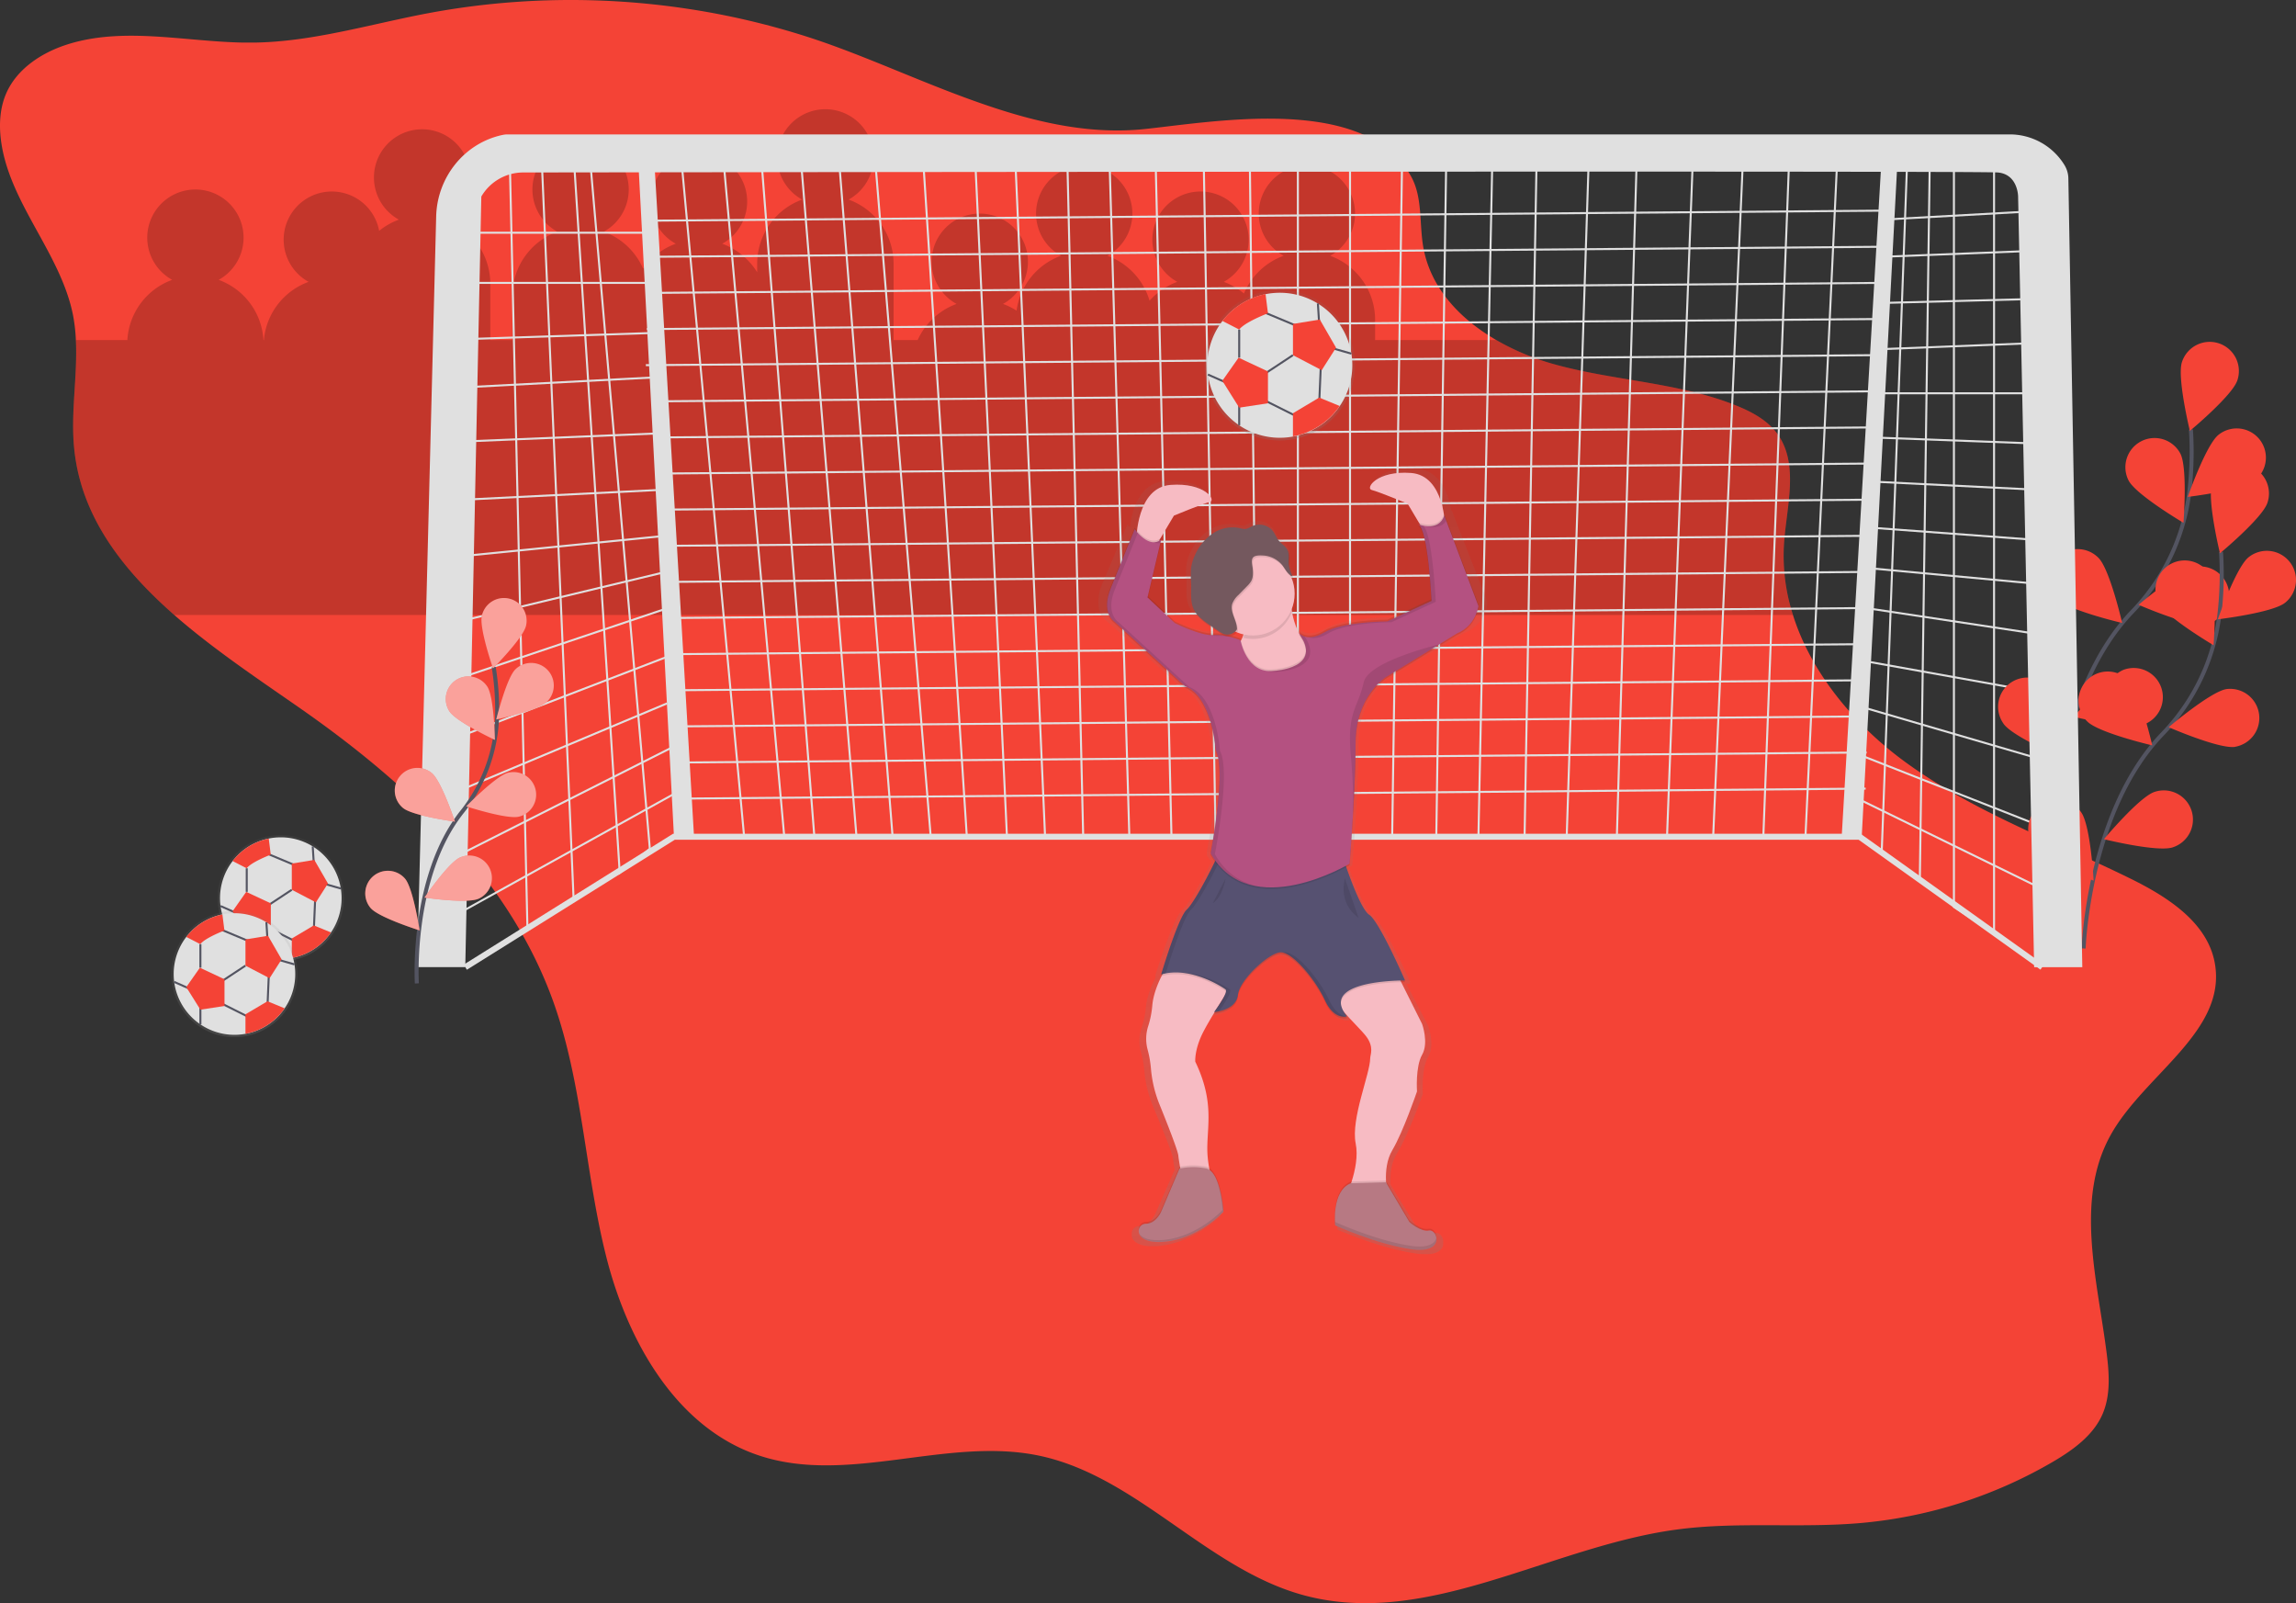<svg xmlns="http://www.w3.org/2000/svg" xmlns:xlink="http://www.w3.org/1999/xlink" width="1144.41" height="798.882" viewBox="0 0 1144.41 798.882">
  <rect x="0" y="0" width="1144.41" height="798.882" fill="#333333" stroke="none"/>
  <defs>
    <linearGradient id="linear-gradient" x1="2024.027" y1="1" x2="2024.027" gradientUnits="objectBoundingBox">
      <stop offset="0" stop-color="gray" stop-opacity="0.251"/>
      <stop offset="0.54" stop-color="gray" stop-opacity="0.122"/>
      <stop offset="1" stop-color="gray" stop-opacity="0.102"/>
    </linearGradient>
    <linearGradient id="linear-gradient-2" x1="-0.328" y1="1" x2="-0.328" y2="0" xlink:href="#linear-gradient"/>
    <linearGradient id="linear-gradient-3" x1="-1.465" y1="1" x2="-1.465" y2="0" xlink:href="#linear-gradient"/>
    <linearGradient id="linear-gradient-4" x1="13.984" y1="1" x2="13.984" y2="0" xlink:href="#linear-gradient"/>
    <linearGradient id="linear-gradient-5" x1="14.718" y1="1" x2="14.718" y2="0" xlink:href="#linear-gradient"/>
  </defs>
  <g id="undraw_goal_0v5v_1_" data-name="undraw_goal_0v5v (1)" transform="translate(0.005 0.004)">
    <path id="Path_690" data-name="Path 690" d="M28.19,119.74c3.72,31.61,29.81,56.64,36,87.86A85.189,85.189,0,0,1,65.61,220c.89,17.93-2.66,36.23-.83,54.19,3.41,33.68,23.88,60,49.87,82.81,19.66,17.21,42.48,32.35,63.47,47,53.44,37.33,103.56,84.46,125.51,145.84,14.63,40.93,15.75,85.41,26.49,127.53s35.2,85.22,76.54,98.65c44.37,14.42,93.26-9.62,138.92-.12,49,10.2,83.75,56.51,132.1,69.59,61.43,16.62,122.65-24.22,185.71-32.73,30.28-4.09,61.1-.62,91.54-3.24A230.08,230.08,0,0,0,1051,779c10-5.87,20.11-13.08,24.76-23.74,4-9.21,3.39-19.71,2.16-29.68-4.6-37-16.24-77.22,2.07-109.74,16.89-30,57.82-51.46,51.75-85.33-3.65-20.39-23.69-33.12-42.27-42.25-38.32-18.83-79.14-33.57-113.39-59-24.5-18.22-45.6-43.64-54.6-72.23A96.31,96.31,0,0,1,917,321.59c1.26-18.9,7.8-40.12-3.6-55.25-4.94-6.56-12.51-10.59-20.12-13.67-28.7-11.6-60.58-12.27-90.42-20.51A124.731,124.731,0,0,1,773.6,220c-18.2-10.54-32.85-26.07-36.39-46.34-2.07-11.88-.23-24.85-6.16-35.35-10-17.8-29.77-25.24-51.85-27.66-27.33-3-58.28,1.69-79,4l-2.07.22c-26.61,2.77-53-3.12-78.93-12-28-9.51-55.37-22.45-82-31.65q-3.75-1.3-7.48-2.49A383,383,0,0,0,370.2,54.88a389.121,389.121,0,0,0-86-3.32,381.525,381.525,0,0,0-43.38,5.64q-6.32,1.2-12.62,2.57c-24.42,5.23-48.71,11.62-73.62,12H149.2c-29.71-.51-60.09-8.06-88.28,1.06C48.1,77,35.81,85.2,30.65,97.64,27.78,104.57,27.32,112.3,28.19,119.74Z" transform="translate(-27.8 -50.55)" fill="#f44336"/>
    <path id="Path_691" data-name="Path 691" d="M65.61,220H91.28a34,34,0,0,1,22.34-30,24,24,0,1,1,23.15,0,34,34,0,0,1,22.34,30h.22a34,34,0,0,1,22.28-29,24,24,0,1,1,35.17-25.41,33.93,33.93,0,0,1,9.83-5.59,24,24,0,1,1,23.15,0,34,34,0,0,1,22.42,32v28h11V198a34,34,0,0,1,22.42-32,24,24,0,1,1,23.15,0,34.1,34.1,0,0,1,19.6,18.44A34.09,34.09,0,0,1,364.63,172a24,24,0,1,1,23.15,0,34.11,34.11,0,0,1,17.42,14.23V182a34,34,0,0,1,22.42-32,24,24,0,1,1,23.15,0,34,34,0,0,1,22.42,32v38h12a34.09,34.09,0,0,1,19.39-18,24,24,0,1,1,23.15,0,33.87,33.87,0,0,1,6.76,3.35A34,34,0,0,1,556.63,178a24,24,0,1,1,23.15,0,34.07,34.07,0,0,1,21,22.4A34,34,0,0,1,614.6,191a24,24,0,1,1,23.15,0,33.93,33.93,0,0,1,10.08,5.8,34.1,34.1,0,0,1,19.8-18.8,24,24,0,1,1,23.15,0,34,34,0,0,1,22.42,32v10h60.4a124.732,124.732,0,0,0,29.25,12.15c29.84,8.24,61.72,8.91,90.42,20.51,7.61,3.08,15.18,7.11,20.12,13.67,11.4,15.13,4.86,36.35,3.6,55.25A96.308,96.308,0,0,0,921.44,357H114.65c-26-22.76-46.46-49.13-49.87-82.81C63,256.24,66.5,237.94,65.61,220Z" transform="translate(-27.8 -50.55)" opacity="0.2"/>
    <path id="Path_692" data-name="Path 692" d="M993.9,76.97V464.96l-20-13V76.97h-12l-5,361.99-19-14,13-352.99" fill="none" stroke="#e0e0e0" stroke-miterlimit="10" stroke-width="1"/>
    <line id="Line_1" data-name="Line 1" x1="81" y2="4.5" transform="translate(937.91 104.97)" fill="none" stroke="#e0e0e0" stroke-miterlimit="10" stroke-width="1"/>
    <line id="Line_2" data-name="Line 2" x1="76" y2="3" transform="translate(937.91 124.97)" fill="none" stroke="#e0e0e0" stroke-miterlimit="10" stroke-width="1"/>
    <line id="Line_3" data-name="Line 3" x1="76" y2="2" transform="translate(937.91 148.97)" fill="none" stroke="#e0e0e0" stroke-miterlimit="10" stroke-width="1"/>
    <line id="Line_4" data-name="Line 4" x1="76" y2="3" transform="translate(937.91 170.97)" fill="none" stroke="#e0e0e0" stroke-miterlimit="10" stroke-width="1"/>
    <line id="Line_5" data-name="Line 5" x1="79" transform="translate(934.91 195.97)" fill="none" stroke="#e0e0e0" stroke-miterlimit="10" stroke-width="1"/>
    <line id="Line_6" data-name="Line 6" x1="81" y1="3" transform="translate(932.91 217.97)" fill="none" stroke="#e0e0e0" stroke-miterlimit="10" stroke-width="1"/>
    <line id="Line_7" data-name="Line 7" x1="81" y1="4" transform="translate(932.91 239.97)" fill="none" stroke="#e0e0e0" stroke-miterlimit="10" stroke-width="1"/>
    <line id="Line_8" data-name="Line 8" x1="81" y1="6" transform="translate(932.91 262.97)" fill="none" stroke="#e0e0e0" stroke-miterlimit="10" stroke-width="1"/>
    <line id="Line_9" data-name="Line 9" x1="86" y1="8" transform="translate(929.91 282.97)" fill="none" stroke="#e0e0e0" stroke-miterlimit="10" stroke-width="1"/>
    <line id="Line_10" data-name="Line 10" x1="86" y1="13" transform="translate(929.91 302.97)" fill="none" stroke="#e0e0e0" stroke-miterlimit="10" stroke-width="1"/>
    <line id="Line_11" data-name="Line 11" x1="89" y1="16" transform="translate(926.91 328.97)" fill="none" stroke="#e0e0e0" stroke-miterlimit="10" stroke-width="1"/>
    <line id="Line_12" data-name="Line 12" x1="89" y1="26" transform="translate(926.91 351.97)" fill="none" stroke="#e0e0e0" stroke-miterlimit="10" stroke-width="1"/>
    <line id="Line_13" data-name="Line 13" x1="94" y1="37" transform="translate(923.91 374.97)" fill="none" stroke="#e0e0e0" stroke-miterlimit="10" stroke-width="1"/>
    <line id="Line_14" data-name="Line 14" x1="94" y1="46" transform="translate(923.91 396.97)" fill="none" stroke="#e0e0e0" stroke-miterlimit="10" stroke-width="1"/>
    <path id="Path_693" data-name="Path 693" d="M915.9,75.97l-16,340.99h-21l13-340.99h-23l-15,340.99h-23l13-340.99h-28l-10,340.99h-25l11-337.99h-26l-6,337.99h-23l7-340.99h-23l-5,340.99h-22l5-340.99h-26V416.96h-26V75.97h-24l4,340.99h-21l-6-340.99h-24l8,340.99h-21l-10-340.99h-21l8,340.99h-19l-15-340.99h-20l16,340.99h-20l-22-340.99h-24l28,340.99h-19l-27-340.99h-19l28,340.99h-21l-27-344.99h-19l31,344.99h-20l-32-344.99" fill="none" stroke="#e0e0e0" stroke-miterlimit="10" stroke-width="1"/>
    <path id="Path_694" data-name="Path 694" d="M293.9,76.97l30,345.99-15,12-23-357.99h-16l16,370.99-23,15L253.91,71.97" fill="none" stroke="#e0e0e0" stroke-miterlimit="10" stroke-width="1"/>
    <line id="Line_15" data-name="Line 15" x2="92" transform="translate(231.91 115.97)" fill="none" stroke="#e0e0e0" stroke-miterlimit="10" stroke-width="1"/>
    <line id="Line_16" data-name="Line 16" x2="92" transform="translate(231.91 140.97)" fill="none" stroke="#e0e0e0" stroke-miterlimit="10" stroke-width="1"/>
    <line id="Line_17" data-name="Line 17" y1="3" x2="92" transform="translate(231.91 165.97)" fill="none" stroke="#e0e0e0" stroke-miterlimit="10" stroke-width="1"/>
    <line id="Line_18" data-name="Line 18" y1="5" x2="96" transform="translate(231.91 187.97)" fill="none" stroke="#e0e0e0" stroke-miterlimit="10" stroke-width="1"/>
    <line id="Line_19" data-name="Line 19" y1="4" x2="96" transform="translate(231.91 215.97)" fill="none" stroke="#e0e0e0" stroke-miterlimit="10" stroke-width="1"/>
    <line id="Line_20" data-name="Line 20" y1="5" x2="100" transform="translate(231.91 243.97)" fill="none" stroke="#e0e0e0" stroke-miterlimit="10" stroke-width="1"/>
    <line id="Line_21" data-name="Line 21" y1="10" x2="100" transform="translate(231.91 266.97)" fill="none" stroke="#e0e0e0" stroke-miterlimit="10" stroke-width="1"/>
    <line id="Line_22" data-name="Line 22" y1="24" x2="100" transform="translate(231.91 284.97)" fill="none" stroke="#e0e0e0" stroke-miterlimit="10" stroke-width="1"/>
    <line id="Line_23" data-name="Line 23" y1="35" x2="104" transform="translate(231.91 301.97)" fill="none" stroke="#e0e0e0" stroke-miterlimit="10" stroke-width="1"/>
    <line id="Line_24" data-name="Line 24" y1="40" x2="104" transform="translate(231.91 325.97)" fill="none" stroke="#e0e0e0" stroke-miterlimit="10" stroke-width="1"/>
    <line id="Line_25" data-name="Line 25" y1="43.45" x2="103.53" transform="translate(228.91 350.52)" fill="none" stroke="#e0e0e0" stroke-miterlimit="10" stroke-width="1"/>
    <line id="Line_26" data-name="Line 26" y1="54" x2="107" transform="translate(228.91 371.97)" fill="none" stroke="#e0e0e0" stroke-miterlimit="10" stroke-width="1"/>
    <line id="Line_27" data-name="Line 27" y1="61" x2="110" transform="translate(228.91 393.97)" fill="none" stroke="#e0e0e0" stroke-miterlimit="10" stroke-width="1"/>
    <line id="Line_28" data-name="Line 28" x1="614" y2="5" transform="translate(323.91 104.97)" fill="none" stroke="#e0e0e0" stroke-miterlimit="10" stroke-width="1"/>
    <line id="Line_29" data-name="Line 29" x1="614" y2="5" transform="translate(323.41 122.97)" fill="none" stroke="#e0e0e0" stroke-miterlimit="10" stroke-width="1"/>
    <line id="Line_30" data-name="Line 30" x1="614" y2="5" transform="translate(322.91 140.97)" fill="none" stroke="#e0e0e0" stroke-miterlimit="10" stroke-width="1"/>
    <line id="Line_31" data-name="Line 31" x1="614" y2="5" transform="translate(322.41 158.97)" fill="none" stroke="#e0e0e0" stroke-miterlimit="10" stroke-width="1"/>
    <line id="Line_32" data-name="Line 32" x1="614" y2="5" transform="translate(321.91 176.97)" fill="none" stroke="#e0e0e0" stroke-miterlimit="10" stroke-width="1"/>
    <line id="Line_33" data-name="Line 33" x1="606" y2="5" transform="translate(329.41 194.97)" fill="none" stroke="#e0e0e0" stroke-miterlimit="10" stroke-width="1"/>
    <line id="Line_34" data-name="Line 34" x1="606" y2="5" transform="translate(328.91 212.97)" fill="none" stroke="#e0e0e0" stroke-miterlimit="10" stroke-width="1"/>
    <line id="Line_35" data-name="Line 35" x1="606" y2="5" transform="translate(328.41 230.97)" fill="none" stroke="#e0e0e0" stroke-miterlimit="10" stroke-width="1"/>
    <line id="Line_36" data-name="Line 36" x1="606" y2="5" transform="translate(327.91 248.97)" fill="none" stroke="#e0e0e0" stroke-miterlimit="10" stroke-width="1"/>
    <line id="Line_37" data-name="Line 37" x1="600" y2="5" transform="translate(333.41 266.97)" fill="none" stroke="#e0e0e0" stroke-miterlimit="10" stroke-width="1"/>
    <line id="Line_38" data-name="Line 38" x1="600" y2="5" transform="translate(332.91 284.97)" fill="none" stroke="#e0e0e0" stroke-miterlimit="10" stroke-width="1"/>
    <line id="Line_39" data-name="Line 39" x1="600" y2="5" transform="translate(332.41 302.97)" fill="none" stroke="#e0e0e0" stroke-miterlimit="10" stroke-width="1"/>
    <line id="Line_40" data-name="Line 40" x1="596" y2="5" transform="translate(335.91 320.97)" fill="none" stroke="#e0e0e0" stroke-miterlimit="10" stroke-width="1"/>
    <line id="Line_41" data-name="Line 41" x1="596" y2="5" transform="translate(335.41 338.97)" fill="none" stroke="#e0e0e0" stroke-miterlimit="10" stroke-width="1"/>
    <line id="Line_42" data-name="Line 42" x1="593" y2="5" transform="translate(337.91 356.97)" fill="none" stroke="#e0e0e0" stroke-miterlimit="10" stroke-width="1"/>
    <line id="Line_43" data-name="Line 43" x1="593" y2="5" transform="translate(337.41 374.97)" fill="none" stroke="#e0e0e0" stroke-miterlimit="10" stroke-width="1"/>
    <line id="Line_44" data-name="Line 44" x1="593" y2="5" transform="translate(336.91 392.97)" fill="none" stroke="#e0e0e0" stroke-miterlimit="10" stroke-width="1"/>
    <path id="Path_695" data-name="Path 695" d="M1017.9,481.96l-91-65h-591l-103.99,65" fill="none" stroke="#e0e0e0" stroke-miterlimit="10" stroke-width="3"/>
    <path id="Path_696" data-name="Path 696" d="M1051.35,462.18s2.31-68.26,39.23-106.81a103.48,103.48,0,0,0,28.38-59,174,174,0,0,0,.87-31.81" transform="translate(-27.8 -50.55)" fill="none" stroke="#535461" stroke-miterlimit="10" stroke-width="2"/>
    <path id="Path_697" data-name="Path 697" d="M1142.95,240.13c-2.53,7.62-23.65,25.14-23.65,25.14s-6.47-26.68-3.94-34.3a14.539,14.539,0,1,1,27.6,9.15Z" transform="translate(-27.8 -50.55)" fill="#f44336"/>
    <path id="Path_698" data-name="Path 698" d="M1151.76,289.91c-6.26,5-33.52,8.25-33.52,8.25s9.07-25.91,15.33-30.93a14.538,14.538,0,1,1,18.192,22.683Z" transform="translate(-27.8 -50.55)" fill="#f44336"/>
    <path id="Path_699" data-name="Path 699" d="M1126.84,361.72c-7.94,1.17-33.1-9.8-33.1-9.8s20.91-17.79,28.85-19a14.54,14.54,0,0,1,4.25,28.76Z" transform="translate(-27.8 -50.55)" fill="#f44336"/>
    <path id="Path_700" data-name="Path 700" d="M1095.75,411.8c-7.63,2.5-34.28-4.07-34.28-4.07s17.6-21.06,25.23-23.57a14.539,14.539,0,1,1,9.051,27.633Z" transform="translate(-27.8 -50.55)" fill="#f44336"/>
    <path id="Path_701" data-name="Path 701" d="M1088.77,290c3.71,7.12,27.35,21.07,27.35,21.07s2.15-27.36-1.55-34.49a14.541,14.541,0,0,0-25.8,13.42Z" transform="translate(-27.8 -50.55)" fill="#f44336"/>
    <path id="Path_702" data-name="Path 702" d="M1053.16,349.06c5.67,5.69,32.4,11.92,32.4,11.92s-6.13-26.75-11.8-32.44a14.539,14.539,0,1,0-20.6,20.521Z" transform="translate(-27.8 -50.55)" fill="#f44336"/>
    <path id="Path_703" data-name="Path 703" d="M1026.42,411.19c4.62,6.56,29.92,17.22,29.92,17.22s-1.52-27.41-6.15-34a14.54,14.54,0,1,0-23.771,16.75Z" transform="translate(-27.8 -50.55)" fill="#f44336"/>
    <path id="Path_704" data-name="Path 704" d="M1066.35,523.18s2.31-68.26,39.23-106.81a103.48,103.48,0,0,0,28.38-59,174,174,0,0,0,.87-31.81" transform="translate(-27.8 -50.55)" fill="none" stroke="#535461" stroke-miterlimit="10" stroke-width="2"/>
    <path id="Path_705" data-name="Path 705" d="M1157.95,301.13c-2.53,7.62-23.65,25.14-23.65,25.14s-6.47-26.68-3.94-34.3a14.539,14.539,0,1,1,27.6,9.15Z" transform="translate(-27.8 -50.55)" fill="#f44336"/>
    <path id="Path_706" data-name="Path 706" d="M1166.76,350.91c-6.26,5-33.52,8.25-33.52,8.25s9.07-25.91,15.33-30.93a14.538,14.538,0,1,1,18.192,22.683Z" transform="translate(-27.8 -50.55)" fill="#f44336"/>
    <path id="Path_707" data-name="Path 707" d="M1141.84,422.72c-7.94,1.17-33.1-9.8-33.1-9.8s20.91-17.79,28.85-19a14.54,14.54,0,0,1,4.25,28.76Z" transform="translate(-27.8 -50.55)" fill="#f44336"/>
    <path id="Path_708" data-name="Path 708" d="M1110.75,472.8c-7.63,2.5-34.28-4.07-34.28-4.07s17.6-21.06,25.23-23.57a14.539,14.539,0,1,1,9.051,27.633Z" transform="translate(-27.8 -50.55)" fill="#f44336"/>
    <path id="Path_709" data-name="Path 709" d="M1103.77,351c3.71,7.12,27.35,21.07,27.35,21.07s2.15-27.36-1.55-34.49a14.541,14.541,0,0,0-25.8,13.42Z" transform="translate(-27.8 -50.55)" fill="#f44336"/>
    <path id="Path_710" data-name="Path 710" d="M1068.16,410.06c5.67,5.69,32.4,11.92,32.4,11.92s-6.13-26.75-11.8-32.44a14.539,14.539,0,1,0-20.6,20.521Z" transform="translate(-27.8 -50.55)" fill="#f44336"/>
    <path id="Path_711" data-name="Path 711" d="M1041.42,472.19c4.62,6.56,29.92,17.22,29.92,17.22s-1.52-27.41-6.15-34a14.54,14.54,0,1,0-23.771,16.75Z" transform="translate(-27.8 -50.55)" fill="#f44336"/>
    <path id="Path_712" data-name="Path 712" d="M245.2,158.35c.49-19.35,13.89-36.35,32.8-40.5l.54-.11a11.42,11.42,0,0,1,2.32-.22h748.4a32,32,0,0,1,27.57,15.32l.19.33a13.12,13.12,0,0,1,1.72,6.33l6.95,393h-24l-8-384s0-11-10-12c-1.53-.15-20.09-.26-50.41-.33L955.7,468.51h-10l19.55-332.35c-133.3-.26-459.57.07-611,.25l19.42,330.1h-10L346.23,136.42l-57.64.07a24.21,24.21,0,0,0-20.89,12l-8,384h-24Z" transform="translate(-27.8 -50.55)" fill="#e0e0e0"/>
    <path id="Path_713" data-name="Path 713" d="M235.57,540.6s-3.24-52.86,22.43-85.34a80.24,80.24,0,0,0,17.57-47.62A135,135,0,0,0,273.89,383" transform="translate(-27.8 -50.55)" fill="none" stroke="#535461" stroke-miterlimit="10" stroke-width="2"/>
    <path id="Path_714" data-name="Path 714" d="M289.95,362.46c-1.39,6.07-16.41,21.15-16.41,21.15s-7-20.12-5.57-26.18a11.281,11.281,0,1,1,22,5Z" transform="translate(-27.8 -50.55)" fill="#f44336"/>
    <path id="Path_715" data-name="Path 715" d="M300.41,400.24c-4.47,4.34-25.27,8.84-25.27,8.84s5.09-20.67,9.56-25a11.272,11.272,0,1,1,15.71,16.17Z" transform="translate(-27.8 -50.55)" fill="#f44336"/>
    <path id="Path_716" data-name="Path 716" d="M286.46,457.5c-6,1.49-26.27-5.13-26.27-5.13S275,437.1,281.06,435.61a11.273,11.273,0,0,1,5.4,21.89Z" transform="translate(-27.8 -50.55)" fill="#f44336"/>
    <path id="Path_717" data-name="Path 717" d="M266.14,498.45c-5.71,2.49-26.76-.62-26.76-.62s12-17.56,17.74-20a11.269,11.269,0,1,1,9,20.662Z" transform="translate(-27.8 -50.55)" fill="#f44336"/>
    <path id="Path_718" data-name="Path 718" d="M251.8,405c3.38,5.23,22.66,14.25,22.66,14.25s-.35-21.28-3.74-26.51A11.272,11.272,0,1,0,251.8,405Z" transform="translate(-27.8 -50.55)" fill="#f44336"/>
    <path id="Path_719" data-name="Path 719" d="M228.65,453.15c4.79,4,25.89,6.82,25.89,6.82s-6.7-20.2-11.5-24.18a11.274,11.274,0,1,0-14.39,17.36Z" transform="translate(-27.8 -50.55)" fill="#f44336"/>
    <path id="Path_720" data-name="Path 720" d="M212.58,503.08c4.05,4.73,24.36,11.1,24.36,11.1s-3.19-21-7.25-25.77a11.276,11.276,0,1,0-17.12,14.68Z" transform="translate(-27.8 -50.55)" fill="#f44336"/>
    <path id="Path_721" data-name="Path 721" d="M289.95,362.46c-1.39,6.07-16.41,21.15-16.41,21.15s-7-20.12-5.57-26.18a11.281,11.281,0,1,1,22,5Z" transform="translate(-27.8 -50.55)" fill="#fff" opacity="0.5"/>
    <path id="Path_722" data-name="Path 722" d="M300.41,400.24c-4.47,4.34-25.27,8.84-25.27,8.84s5.09-20.67,9.56-25a11.272,11.272,0,1,1,15.71,16.17Z" transform="translate(-27.8 -50.55)" fill="#fff" opacity="0.5"/>
    <path id="Path_723" data-name="Path 723" d="M286.46,457.5c-6,1.49-26.27-5.13-26.27-5.13S275,437.1,281.06,435.61a11.273,11.273,0,0,1,5.4,21.89Z" transform="translate(-27.8 -50.55)" fill="#fff" opacity="0.5"/>
    <path id="Path_724" data-name="Path 724" d="M266.14,498.45c-5.71,2.49-26.76-.62-26.76-.62s12-17.56,17.74-20a11.269,11.269,0,1,1,9,20.662Z" transform="translate(-27.8 -50.55)" fill="#fff" opacity="0.5"/>
    <path id="Path_725" data-name="Path 725" d="M251.8,405c3.38,5.23,22.66,14.25,22.66,14.25s-.35-21.28-3.74-26.51A11.272,11.272,0,1,0,251.8,405Z" transform="translate(-27.8 -50.55)" fill="#fff" opacity="0.5"/>
    <path id="Path_726" data-name="Path 726" d="M228.65,453.15c4.79,4,25.89,6.82,25.89,6.82s-6.7-20.2-11.5-24.18a11.274,11.274,0,1,0-14.39,17.36Z" transform="translate(-27.8 -50.55)" fill="#fff" opacity="0.5"/>
    <path id="Path_727" data-name="Path 727" d="M212.58,503.08c4.05,4.73,24.36,11.1,24.36,11.1s-3.19-21-7.25-25.77a11.276,11.276,0,1,0-17.12,14.68Z" transform="translate(-27.8 -50.55)" fill="#fff" opacity="0.5"/>
    <g id="Group_62" data-name="Group 62" opacity="0.1">
      <path id="Path_728" data-name="Path 728" d="M410,337.35a2.542,2.542,0,0,1-.18-.25Z" transform="translate(-27.8 -50.55)" fill="url(#linear-gradient)"/>
    </g>
    <path id="Path_729" data-name="Path 729" d="M575.34,351c-.19,6.37,3.76,8.76,3.76,8.76L616,392.44c14.24,5.16,16,32.23,16,32.23,1.4,2.5,2,6.84,2,12-.17,16-4.69,38.3-4.69,38.3l.13.21-.13.65.13.21-.13.65A39.529,39.529,0,0,0,631.6,480c-4,8.19-11.45,21.37-14.67,24.18-4.45,3.87-13.35,32.66-13.35,32.66l.29-.07-.29.93h.19c-2.16,4.17-4.36,9.55-4.83,14.86a45.061,45.061,0,0,1-2.15,10.23,20.15,20.15,0,0,0-.33,11.93,51.641,51.641,0,0,1,1.74,9.59,60,60,0,0,0,4.55,18.15c4.07,9.67,9.46,22.88,9.74,25.54.15,1.44.5,3.56.9,5.75l-.23.06-9.57,21.7s-2.67,6-8,6a3.67,3.67,0,0,0-3.67,4.09,3.71,3.71,0,0,0,.23,1.78h0v.06c0,.1.09.2.13.3l.09.17a2.285,2.285,0,0,0,.18.29l.12.17.22.27.15.17.26.26.18.17.3.24.22.16.35.22.26.16.39.2.3.15.43.18.34.14.48.16.38.12.54.13.43.1.59.1.47.08.65.07.51.06h4.11a10.152,10.152,0,0,0,1.59-.13c17.36-1.72,30.26-15,30.26-15v-.5h0v-.25l.06-.07s-1.12-17.29-7.47-21.2a53.236,53.236,0,0,1-1-9.75c0-12,3.56-24.07-6.23-43.84,0,0-.45-5.16,3.12-12.89a127.994,127.994,0,0,1,6.94-12.06l.44-.05-.71.94s11.57-.86,12.46-8.6a9.365,9.365,0,0,1,.45-1.89c2.68-7.78,15.62-18.81,21.36-19.6,6.23-.86,18.69,13.75,23.59,24.07.28.59.57,1.15.86,1.66,4.78,8.41,10.71,6.51,10.71,6.51-.21-.25-.39-.49-.58-.74a3.905,3.905,0,0,0,.58-.12,19.82,19.82,0,0,1-1.45-2c4.45,4.82,9.18,9.26,11.24,11.85,4.45,5.59,2.23,9.45,2.23,11.17,0,7.75-10.24,30.51-7.57,43,1.32,6.17-.19,13.39-2.06,19.11h-.39c-7.57,2.86-8.45,13.12-8.39,18.28v.47h0v2.16h0v1.2s21.36,9.45,39.61,12c.64.09,1.25.16,1.84.21h.54l1.15.07h2.06a4.1,4.1,0,0,0,1-.08h.32q.62-.08,1.17-.2l.24-.06c.28-.07.54-.13.79-.21l.33-.11.59-.23.3-.14c.18-.09.35-.18.52-.28L745,674a5.821,5.821,0,0,0,.58-.43h0a5,5,0,0,0,.51-.51l.13-.16a4.527,4.527,0,0,0,.28-.38l.12-.2a3.373,3.373,0,0,0,.19-.38l.09-.2a4.275,4.275,0,0,0,.14-.44v-.15a4.435,4.435,0,0,0,.09-.59v-.11a4.682,4.682,0,0,0,0-.48c0-.06,0-.13,0-.19h0c.26-2.64-1.83-5.27-3.92-4.87-4.45.86-10.24-4.3-10.24-4.3L720.8,640.73c-.19-4.65.33-10.56,3.27-15.36,5.79-9.45,12.91-29.65,12.91-29.65s-.89-12.46,2.67-18.48,0-15.47,0-15.47l-10.89-21h2l-.39-.86h.39s-13.35-29.65-18.69-33.09c-3.81-2.45-9.19-16.25-12-24,1.12-.59,1.74-1,1.74-1s3.12-37.39,3.12-61,16-33.09,16-33.09L758,365.79c9.79-3.87,11.13-13.75,11.13-13.75l-.11-.28c.08-.37.11-.58.11-.58l-.11-.28c.08-.37.11-.58.11-.58l-17.8-45.55c0,.14-.11.26-.16.39-1.26-7.85-5.15-20.14-17.2-21-17.8-1.29-24,7.74-20.47,8.6s18.69,6.88,18.69,6.88l6,9.67c-.39-.13-.61-.22-.61-.22a2.1,2.1,0,0,1,.87.63l.4.64c-.78-.22-1.26-.41-1.26-.41a1.653,1.653,0,0,1,.31.17,1.909,1.909,0,0,1,.25.16,2.874,2.874,0,0,1,.23.23,3.388,3.388,0,0,1,.23.25c.08.1.15.21.23.32l.12.18a14.251,14.251,0,0,1-1.36-.44c4.66,1.5,6.61,29.77,7,37l-23.05,10.27s-23.14,0-32.93,5.59c-8.59,4.9-12.73.87-13.61-.19q.9,1.15,1.59,2.22h0l-.25-.17-.23-.16-.19-.15-.21-.18-.07-.06a36.249,36.249,0,0,1-3.94-12.16,20.27,20.27,0,0,0-.32-16.4,5,5,0,0,0,1.22.63,18.818,18.818,0,0,1-2-6c-.22-2.35.45-4.85-.55-7a5.4,5.4,0,0,0-.36-.63.284.284,0,0,0-.08-.23c-1-2.18-3.45-3.38-5-5.28-1-1.28-1.57-2.84-2.53-4.16a9.24,9.24,0,0,0-10.57-2.94c-1.46.59-2.82,1.58-4.4,1.61a9.889,9.889,0,0,1-2.41-.42,19,19,0,0,0-14.2,2.66,25.7,25.7,0,0,0-9.32,11,22,22,0,0,0-2.08,7,62.3,62.3,0,0,0,.12,7.65c.09,4.19-.53,8.59,1.26,12.4.11.24.25.45.37.68a.2.2,0,0,0,.07.18c1.7,3.63,5.26,6,8.67,8.29l4.41,2.91.5.33a24.14,24.14,0,0,0-3.8-.08c-6.68.43-20-6-20-6l-13.9-12.58,6.78-27.82-.26.19.26-1.05-.26.19.26-1.05c-.13.1-.25.19-.38.28l7.05-11.46s15.13-6,18.69-6.88-2.67-9.88-20.47-8.6c-13.1.95-16.56,15.39-17.47,23-.77-.85-1.22-1.47-1.22-1.47L577.31,341.3a21.059,21.059,0,0,0-2,8.86C575.33,350.45,575.33,350.74,575.34,351ZM676.2,366l.36.54h0Zm-35.67.12a5.92,5.92,0,0,0,2.57-1.7,22.2,22.2,0,0,0,3.44,1,14.359,14.359,0,0,1-1.33,3.13c-.17-.67-.25-1.08-.25-1.08a42.213,42.213,0,0,0-4.43-1.36ZM633,553.22c1-1.61,2-3.18,3-4.66A43.266,43.266,0,0,1,633,553.22Z" transform="translate(-27.8 -50.55)" fill="url(#linear-gradient-2)"/>
    <path id="Path_730" data-name="Path 730" d="M723.88,535.33l12.75,25.5s3.4,9.35,0,15.3-2.55,18.28-2.55,18.28-6.8,20-12.33,29.33-2.13,23-2.13,23l-22.1,2.55s8.5-16.58,6-28.91,7.23-34.84,7.23-42.51c0-1.7,2.13-5.53-2.13-11.05s-20.4-19.55-20-27.63Z" transform="translate(-27.8 -50.55)" fill="#f7bbc3"/>
    <path id="Path_731" data-name="Path 731" d="M611.24,529.38s-8.16,11.3-9.11,22.3a46,46,0,0,1-2,10.11,20.6,20.6,0,0,0-.32,11.8,52.737,52.737,0,0,1,1.66,9.49,61.119,61.119,0,0,0,4.34,18c3.89,9.57,9,22.63,9.3,25.26.43,4.25,2.55,14.45,2.55,14.45l17,6.38s-5.1-12.33-5.1-24.23,3.4-23.8-6-43.36c0,0-.43-5.1,3-12.75s16.58-27.63,16.58-27.63Z" transform="translate(-27.8 -50.55)" fill="#f7bbc3"/>
    <path id="Path_732" data-name="Path 732" d="M638.72,544.54c1.4,1.52-5.81,11.2-5.81,11.2s11.05-.85,11.9-8.5a9.542,9.542,0,0,1,.43-1.87c2.56-7.69,14.92-18.6,20.4-19.38,6-.85,17.85,13.6,22.53,23.8.27.59.54,1.13.82,1.64,4.57,8.32,10.23,6.44,10.23,6.44-3-3.7-3.62-6.63-2.68-9,3.72-9.17,31.58-8.9,31.58-8.9s-12.75-29.33-17.85-32.73-13.18-28.91-13.18-28.91-60.79-6.8-61.21-3.83-12.33,26.36-16.58,30.18S606.56,537,606.56,537c14.45-4.25,30.39,6.16,32.09,7.44Z" transform="translate(-27.8 -50.55)" opacity="0.1"/>
    <path id="Path_733" data-name="Path 733" d="M638.72,543.69c1.4,1.52-5.81,11.2-5.81,11.2s11.05-.85,11.9-8.5a9.542,9.542,0,0,1,.43-1.87c2.56-7.69,14.92-18.6,20.4-19.38,6-.85,17.85,13.6,22.53,23.8.27.59.54,1.13.82,1.64,4.57,8.32,10.23,6.44,10.23,6.44-3-3.7-3.62-6.63-2.68-9,3.72-9.17,31.58-8.9,31.58-8.9s-12.75-29.33-17.85-32.73-13.18-28.91-13.18-28.91-60.79-6.8-61.21-3.83-12.33,26.36-16.58,30.18-12.75,32.31-12.75,32.31c14.45-4.25,30.39,6.16,32.09,7.44Z" transform="translate(-27.8 -50.55)" fill="#565171"/>
    <path id="Path_734" data-name="Path 734" d="M718.57,638.84l11.69,19.77s5.53,5.1,9.78,4.25,8.5,11.9-8.93,9.35-37.83-11.9-37.83-11.9-1.91-17.22,7.86-21Z" transform="translate(-27.8 -50.55)" opacity="0.1"/>
    <path id="Path_735" data-name="Path 735" d="M615.7,632l-9.14,21.47s-2.55,6-7.65,6-6.8,10.63,9.78,8.93,28.91-14.88,28.91-14.88-1.28-20.4-8.93-21.68A32.611,32.611,0,0,0,615.7,632Z" transform="translate(-27.8 -50.55)" opacity="0.1"/>
    <path id="Path_736" data-name="Path 736" d="M718.57,639.69l11.69,19.77s5.53,5.1,9.78,4.25,8.5,11.9-8.93,9.35-37.83-11.9-37.83-11.9-1.91-17.22,7.86-21Z" transform="translate(-27.8 -50.55)" fill="#b77983"/>
    <path id="Path_737" data-name="Path 737" d="M615.7,632.89l-9.14,21.47s-2.55,6-7.65,6-6.8,10.63,9.78,8.93,28.91-14.88,28.91-14.88-1.28-20.4-8.93-21.68A32.609,32.609,0,0,0,615.7,632.89Z" transform="translate(-27.8 -50.55)" fill="#b77983"/>
    <g id="Group_63" data-name="Group 63" opacity="0.1">
      <path id="Path_738" data-name="Path 738" d="M638,473.7c-.43,3-12.33,26.36-16.58,30.18-3.9,3.51-11.39,27.82-12.59,31.76-.77.15-1.53.32-2.29.54,0,0,8.5-28.48,12.75-32.31s16.15-27.21,16.58-30.18c.08-.59,2.57-.8,6.48-.74C639.71,473,638.08,473.22,638,473.7Z" transform="translate(-27.8 -50.55)"/>
      <path id="Path_739" data-name="Path 739" d="M667.77,525.13c6-.85,17.85,13.6,22.53,23.8.27.59.54,1.13.82,1.64,2.64,4.8,5.63,6.2,7.7,6.53-1.37.25-6,.46-9.83-6.53-.28-.51-.55-1.05-.82-1.64-4.29-9.36-14.65-22.28-20.93-23.7Z" transform="translate(-27.8 -50.55)"/>
      <path id="Path_740" data-name="Path 740" d="M638.72,543.69l-.07-.07c-1.37-1-12-8-23.65-8.43,12.45-.43,24.32,7.34,25.78,8.43l.07.07c1.23,1.34-4.19,9-5.52,10.8a19.374,19.374,0,0,1-2.41.39S640.12,545.21,638.72,543.69Z" transform="translate(-27.8 -50.55)"/>
    </g>
    <path id="Path_741" data-name="Path 741" d="M748.11,313.44s0-25.93-17-27.21-23,7.65-19.55,8.5,17.85,6.8,17.85,6.8l9.35,15.73Z" transform="translate(-27.8 -50.55)" fill="#f7bbc3"/>
    <path id="Path_742" data-name="Path 742" d="M594.23,319.39s0-25.93,17-27.21,23,7.65,19.55,8.5-17.85,6.8-17.85,6.8l-9.35,15.73Z" transform="translate(-27.8 -50.55)" fill="#f7bbc3"/>
    <path id="Path_743" data-name="Path 743" d="M671.17,346.17s-1.28,17,9.35,26.78-24.65,22.1-24.65,22.1l-15.73-18.7s12.75-7.65,6-20.83Z" transform="translate(-27.8 -50.55)" fill="#f7bbc3"/>
    <path id="Path_744" data-name="Path 744" d="M674.57,366.15s3.83,6,13.18.43S719.21,361,719.21,361l22.1-10.2s-1.7-36.56-6.8-38.26c0,0,10.2,4.25,13.18-4.25l17,45.06s-1.28,9.78-10.63,13.6l-35.28,21.68s-15.3,9.35-15.3,32.73-3,60.36-3,60.36-49.31,29.76-69.29-5.1c0,0,8.08-41.23,2.55-51.44,0,0-1.7-26.78-15.3-31.88L583.18,361s-6.8-4.25-1.7-16.58l11.9-29.33s7.23,10.2,13.18,5.1l-6.8,28.91,13.6,12.75s12.75,6.38,19.13,6,13.6,2.55,13.6,2.55,3,17,16.58,15.3C662.67,385.7,688.6,384.43,674.57,366.15Z" transform="translate(-27.8 -50.55)" opacity="0.1"/>
    <path id="Path_745" data-name="Path 745" d="M674.57,364.45s3.83,6,13.18.43,31.46-5.53,31.46-5.53l22.1-10.2s-1.7-36.56-6.8-38.26c0,0,10.2,4.25,13.18-4.25l17,45.06s-1.28,9.78-10.63,13.6L718.78,387s-15.3,9.35-15.3,32.73-3,60.36-3,60.36-49.31,29.76-69.29-5.1c0,0,8.08-41.23,2.55-51.44,0,0-1.7-26.78-15.3-31.88l-35.28-32.31s-6.8-4.25-1.7-16.58l11.9-29.33s7.23,10.2,13.18,5.1l-6.8,28.91,13.6,12.75s12.75,6.38,19.13,6,13.6,2.55,13.6,2.55,3,17,16.58,15.3C662.67,384,688.6,382.73,674.57,364.45Z" transform="translate(-27.8 -50.55)" opacity="0.1"/>
    <path id="Path_746" data-name="Path 746" d="M674.59,365.33l.17.23Z" transform="translate(-27.8 -50.55)" fill="#d39999"/>
    <path id="Path_747" data-name="Path 747" d="M583.18,360.2l35.28,32.31c13.6,5.1,15.3,31.88,15.3,31.88,5.53,10.2-2.55,51.44-2.55,51.44,20,34.86,69.29,5.1,69.29,5.1s.1-1.22.26-3.37c.14-1.88.33-4.48.54-7.57.28-4,.6-8.83.9-14.07.67-11.45,1.28-24.79,1.28-35.35,0-23.38,15.3-32.73,15.3-32.73l26.47-16.26,8.82-5.42c9.35-3.83,10.63-13.6,10.63-13.6l-17-45.06c-2.78,7.94-11.87,4.75-13.05,4.3,5,2.26,6.67,38.21,6.67,38.21l-22.1,10.2s-22.1,0-31.46,5.53c-8,4.7-11.91,1.1-12.91-.09,13.44,18-12.17,19.21-12.17,19.21-13.6,1.7-16.58-15.3-16.58-15.3s-7.23-3-13.6-2.55-19.13-6-19.13-6l-13.6-12.75,6.8-28.91c-6,5.1-13.18-5.1-13.18-5.1l-11.9,29.33C576.38,355.95,583.18,360.2,583.18,360.2Z" transform="translate(-27.8 -50.55)" fill="#b45181"/>
    <path id="Path_748" data-name="Path 748" d="M671.17,347.87a40.884,40.884,0,0,0,.41,8,20.82,20.82,0,0,1-24,12.53,15,15,0,0,0-1.51-11.16Z" transform="translate(-27.8 -50.55)" opacity="0.1"/>
    <circle id="Ellipse_92" data-name="Ellipse 92" cx="20.83" cy="20.83" r="20.83" transform="translate(603.63 275.01)" fill="#f7bbc3"/>
    <path id="Path_749" data-name="Path 749" d="M652.59,334.54c.18,2.11.33,4.36-.64,6.24a11.3,11.3,0,0,1-2,2.56l-4.36,4.49a11.49,11.49,0,0,0-3.11,4.43c-1.26,4.2,2.46,8.37,2.34,12.76a5.68,5.68,0,0,1-6.44,2.38,11,11,0,0,1-2.69-1.49L631.42,363c-3.25-2.22-6.65-4.62-8.28-8.2-1.71-3.77-1.13-8.13-1.21-12.27a63.8,63.8,0,0,1-.11-7.57,22.3,22.3,0,0,1,2-6.94,25.21,25.21,0,0,1,8.9-10.83,17.65,17.65,0,0,1,13.56-2.63,9.146,9.146,0,0,0,2.3.41c1.51,0,2.81-1,4.2-1.59a8.64,8.64,0,0,1,10.09,2.91c.92,1.3,1.45,2.85,2.41,4.11,1.43,1.88,3.76,3.07,4.73,5.22s.32,4.61.53,6.93a19.079,19.079,0,0,0,1.89,5.95c-2.36-.82-3.51-3.4-5-5.38a13.25,13.25,0,0,0-9.75-4.94c-1.3-.06-3.71-.16-4.74.83C651.63,330.28,652.46,333,652.59,334.54Z" transform="translate(-27.8 -50.55)" opacity="0.1"/>
    <path id="Path_750" data-name="Path 750" d="M652.17,333.69c.18,2.11.33,4.36-.64,6.24a11.3,11.3,0,0,1-2,2.56L645.11,347a11.491,11.491,0,0,0-3.11,4.4c-1.26,4.2,2.46,8.37,2.34,12.76a5.68,5.68,0,0,1-6.44,2.38,11,11,0,0,1-2.69-1.49L631,362.18c-3.25-2.22-6.65-4.62-8.28-8.2-1.71-3.77-1.13-8.13-1.21-12.27a63.815,63.815,0,0,1-.11-7.57,22.3,22.3,0,0,1,2-6.94,25.21,25.21,0,0,1,8.9-10.83,17.65,17.65,0,0,1,13.56-2.63,9.151,9.151,0,0,0,2.3.41c1.51,0,2.81-1,4.2-1.59a8.64,8.64,0,0,1,10.09,2.91c.92,1.3,1.45,2.85,2.41,4.11,1.43,1.88,3.76,3.07,4.73,5.22s.32,4.61.53,6.93a19.079,19.079,0,0,0,1.89,5.95c-2.36-.82-3.51-3.4-5-5.38a13.25,13.25,0,0,0-9.75-4.94c-1.3-.06-3.71-.16-4.74.83C651.2,329.43,652,332.14,652.17,333.69Z" transform="translate(-27.8 -50.55)" fill="#74585e"/>
    <g id="Group_64" data-name="Group 64" opacity="0.1">
      <path id="Path_751" data-name="Path 751" d="M674.75,365.54c-.12-.15-.18-.24-.18-.24Z" transform="translate(-27.8 -50.55)"/>
      <path id="Path_752" data-name="Path 752" d="M602.77,320.81a5.47,5.47,0,0,0,3.79-1.42l-.41,1.72a6,6,0,0,1-3.38-.3Z" transform="translate(-27.8 -50.55)"/>
      <path id="Path_753" data-name="Path 753" d="M678.13,367.74c10.65,16.35-13.33,17.54-13.33,17.54a13.23,13.23,0,0,1-5.46-.39,14.207,14.207,0,0,0,3.33,0s25.7-1.27,12.08-19.32a6.92,6.92,0,0,0,3.38,2.17Z" transform="translate(-27.8 -50.55)"/>
      <path id="Path_754" data-name="Path 754" d="M634.62,367.43a17.929,17.929,0,0,1-5.11-.61,13.839,13.839,0,0,0,3,.19,27.881,27.881,0,0,1,7.87.79A25,25,0,0,0,634.62,367.43Z" transform="translate(-27.8 -50.55)"/>
      <path id="Path_755" data-name="Path 755" d="M581.48,343.62l11.9-29.33a21.717,21.717,0,0,0,1.54,1.87L583.61,344c-5.1,12.33,1.7,16.58,1.7,16.58l35.28,32.31c13.6,5.1,15.3,31.88,15.3,31.88,5.53,10.2-2.55,51.44-2.55,51.44,5.36,9.35,12.83,14,20.9,15.92-8.87-1.51-17.19-6.18-23-16.35,0,0,8.08-41.23,2.55-51.44,0,0-1.7-26.78-15.3-31.88L583.18,360.2S576.38,355.95,581.48,343.62Z" transform="translate(-27.8 -50.55)"/>
      <path id="Path_756" data-name="Path 756" d="M734.51,311.74a15.762,15.762,0,0,0,2.69.77c4.66,4.09,6.23,37.91,6.23,37.91l-22.1,10.2s-22.1,0-31.46,5.53c-4.58,2.71-7.83,2.66-10,1.91,2,.12,4.57-.41,7.83-2.33,9.35-5.53,31.46-5.53,31.46-5.53l22.1-10.2S739.61,313.44,734.51,311.74Z" transform="translate(-27.8 -50.55)"/>
      <path id="Path_757" data-name="Path 757" d="M738.22,312.68c3.23.42,7.67-.05,9.47-5.19l1,2.65C745.9,314.1,740.8,313.37,738.22,312.68Z" transform="translate(-27.8 -50.55)"/>
    </g>
    <path id="Path_758" data-name="Path 758" d="M702.2,455.91c.67-11.45,1.28-24.79,1.28-35.35,0-23.38,15.3-32.73,15.3-32.73l26.47-16.26c-15.4,4-35.89,10.89-37.73,19-3,13.18-8.5,14.45-6.38,37a254.891,254.891,0,0,1,1.06,28.34Z" transform="translate(-27.8 -50.55)" opacity="0.1"/>
    <path id="Path_759" data-name="Path 759" d="M698.16,488.36s-3.83,11.9,6.8,19.55" transform="translate(-27.8 -50.55)" opacity="0.1"/>
    <path id="Path_760" data-name="Path 760" d="M638.65,488.36s-1.28,8.93-6.38,12.33" transform="translate(-27.8 -50.55)" opacity="0.1"/>
    <path id="Path_761" data-name="Path 761" d="M693.28,659.46s20.4,9.35,37.83,11.9c8.84,1.29,12.1-1.35,12.61-4.15.58,3.27-2,7.41-12.61,5.85-17.43-2.55-37.83-11.9-37.83-11.9a35.988,35.988,0,0,1-.14-4.25C693.17,658.46,693.28,659.46,693.28,659.46Z" transform="translate(-27.8 -50.55)" opacity="0.1"/>
    <path id="Path_762" data-name="Path 762" d="M608.26,668.38c16.58-1.7,28.91-14.88,28.91-14.88s-.63-10.06-3.65-16.49c3.39,6.35,4.08,17.34,4.08,17.34s-12.33,13.18-28.91,14.88c-8.47.87-12.17-1.48-13.08-4C597,667.4,600.76,669.15,608.26,668.38Z" transform="translate(-27.8 -50.55)" opacity="0.1"/>
    <path id="Path_763" data-name="Path 763" d="M628.2,232.51a37.5,37.5,0,1,0,7.8-22.88,37.5,37.5,0,0,0-7.8,22.88Z" transform="translate(-27.8 -50.55)" fill="url(#linear-gradient-3)"/>
    <path id="Path_764" data-name="Path 764" d="M629.58,232.51a36.13,36.13,0,1,0,7.51-22,36.13,36.13,0,0,0-7.51,22Z" transform="translate(-27.8 -50.55)" fill="#e0e0e0"/>
    <line id="Line_45" data-name="Line 45" y2="14.02" transform="translate(617.66 164.21)" fill="none" stroke="#535461" stroke-miterlimit="10" stroke-width="1"/>
    <line id="Line_46" data-name="Line 46" x1="14.63" y2="9.66" transform="translate(629.81 176.98)" fill="none" stroke="#535461" stroke-miterlimit="10" stroke-width="1"/>
    <line id="Line_47" data-name="Line 47" x2="17.13" y2="7.16" transform="translate(629.81 155.5)" fill="none" stroke="#535461" stroke-miterlimit="10" stroke-width="1"/>
    <line id="Line_48" data-name="Line 48" x1="0.94" y2="21.8" transform="translate(657.52 179.47)" fill="none" stroke="#535461" stroke-miterlimit="10" stroke-width="1"/>
    <line id="Line_49" data-name="Line 49" x1="19.31" y1="9.65" transform="translate(627.63 198.16)" fill="none" stroke="#535461" stroke-miterlimit="10" stroke-width="1"/>
    <line id="Line_50" data-name="Line 50" y2="12.17" transform="translate(617.66 199.72)" fill="none" stroke="#535461" stroke-miterlimit="10" stroke-width="1"/>
    <line id="Line_51" data-name="Line 51" x1="8.42" y1="3.73" transform="translate(602.08 186.64)" fill="none" stroke="#535461" stroke-miterlimit="10" stroke-width="1"/>
    <line id="Line_52" data-name="Line 52" x1="0.64" y1="10.19" transform="translate(656.88 151.22)" fill="none" stroke="#535461" stroke-miterlimit="10" stroke-width="1"/>
    <line id="Line_53" data-name="Line 53" x2="10.44" y2="2.98" transform="translate(663.13 173.25)" fill="none" stroke="#535461" stroke-miterlimit="10" stroke-width="1"/>
    <path id="Path_765" data-name="Path 765" d="M665.93,173.25l-8.09-14.02-13.39,2.18v15.57l14.32,7.48Z" fill="#f44336"/>
    <path id="Path_766" data-name="Path 766" d="M637.09,210.47l8.38,4.29c2.8-3.74,14.32-8.1,14.32-8.1l-1.2-9.57a36.08,36.08,0,0,0-21.5,13.38Z" transform="translate(-27.8 -50.55)" fill="#f44336"/>
    <path id="Path_767" data-name="Path 767" d="M631.99,185.08l-14.64-6.85-8.1,11.52,8.41,13.39,14.33-2.18Z" fill="#f44336"/>
    <path id="Path_768" data-name="Path 768" d="M672.24,256.49V268a36.12,36.12,0,0,0,23.29-15.15l-10.21-4.19Z" transform="translate(-27.8 -50.55)" fill="#f44336"/>
    <path id="Path_769" data-name="Path 769" d="M136.3,498.11a31.46,31.46,0,1,0,6.53-19.19,31.46,31.46,0,0,0-6.53,19.19Z" transform="translate(-27.8 -50.55)" fill="url(#linear-gradient-4)"/>
    <path id="Path_770" data-name="Path 770" d="M137.46,498.11a30.3,30.3,0,1,0,6.29-18.49,30.3,30.3,0,0,0-6.29,18.49Z" transform="translate(-27.8 -50.55)" fill="#e0e0e0"/>
    <line id="Line_54" data-name="Line 54" y2="11.76" transform="translate(122.98 432.67)" fill="none" stroke="#535461" stroke-miterlimit="10" stroke-width="1"/>
    <line id="Line_55" data-name="Line 55" x1="12.28" y2="8.1" transform="translate(133.16 443.38)" fill="none" stroke="#535461" stroke-miterlimit="10" stroke-width="1"/>
    <line id="Line_56" data-name="Line 56" x2="14.37" y2="6.01" transform="translate(133.16 425.36)" fill="none" stroke="#535461" stroke-miterlimit="10" stroke-width="1"/>
    <line id="Line_57" data-name="Line 57" x1="0.78" y2="18.29" transform="translate(156.41 445.47)" fill="none" stroke="#535461" stroke-miterlimit="10" stroke-width="1"/>
    <line id="Line_58" data-name="Line 58" x1="16.2" y1="8.1" transform="translate(131.33 461.14)" fill="none" stroke="#535461" stroke-miterlimit="10" stroke-width="1"/>
    <line id="Line_59" data-name="Line 59" y2="10.21" transform="translate(122.98 462.45)" fill="none" stroke="#535461" stroke-miterlimit="10" stroke-width="1"/>
    <line id="Line_60" data-name="Line 60" x1="7.06" y1="3.13" transform="translate(109.91 451.48)" fill="none" stroke="#535461" stroke-miterlimit="10" stroke-width="1"/>
    <line id="Line_61" data-name="Line 61" x1="0.54" y1="8.54" transform="translate(155.87 421.78)" fill="none" stroke="#535461" stroke-miterlimit="10" stroke-width="1"/>
    <line id="Line_62" data-name="Line 62" x2="8.76" y2="2.5" transform="translate(161.11 440.25)" fill="none" stroke="#535461" stroke-miterlimit="10" stroke-width="1"/>
    <path id="Path_771" data-name="Path 771" d="M163.46,440.25l-6.79-11.75-11.23,1.82v13.06l12.01,6.27Z" fill="#f44336"/>
    <path id="Path_772" data-name="Path 772" d="M143.75,479.62l7,3.6c2.35-3.13,12-6.79,12-6.79l-1-8A30.26,30.26,0,0,0,143.75,479.62Z" transform="translate(-27.8 -50.55)" fill="#f44336"/>
    <path id="Path_773" data-name="Path 773" d="M134.99,450.17l-12.27-5.74-6.8,9.66,7.06,11.23,12.01-1.83Z" fill="#f44336"/>
    <path id="Path_774" data-name="Path 774" d="M173.24,518.22v9.69a30.29,30.29,0,0,0,19.53-12.71l-8.56-3.51Z" transform="translate(-27.8 -50.55)" fill="#f44336"/>
    <path id="Path_775" data-name="Path 775" d="M113.2,535.92a31.46,31.46,0,1,0,6.53-19.19A31.46,31.46,0,0,0,113.2,535.92Z" transform="translate(-27.8 -50.55)" fill="url(#linear-gradient-5)"/>
    <path id="Path_776" data-name="Path 776" d="M114.36,535.92a30.3,30.3,0,1,0,6.29-18.49A30.3,30.3,0,0,0,114.36,535.92Z" transform="translate(-27.8 -50.55)" fill="#e0e0e0"/>
    <line id="Line_63" data-name="Line 63" y2="11.75" transform="translate(99.88 470.48)" fill="none" stroke="#535461" stroke-miterlimit="10" stroke-width="1"/>
    <line id="Line_64" data-name="Line 64" x1="12.27" y2="8.1" transform="translate(110.07 481.19)" fill="none" stroke="#535461" stroke-miterlimit="10" stroke-width="1"/>
    <line id="Line_65" data-name="Line 65" x2="14.36" y2="6.01" transform="translate(110.07 463.17)" fill="none" stroke="#535461" stroke-miterlimit="10" stroke-width="1"/>
    <line id="Line_66" data-name="Line 66" x1="0.78" y2="18.28" transform="translate(133.31 483.28)" fill="none" stroke="#535461" stroke-miterlimit="10" stroke-width="1"/>
    <line id="Line_67" data-name="Line 67" x1="16.19" y1="8.1" transform="translate(108.24 498.95)" fill="none" stroke="#535461" stroke-miterlimit="10" stroke-width="1"/>
    <line id="Line_68" data-name="Line 68" y2="10.21" transform="translate(99.88 500.26)" fill="none" stroke="#535461" stroke-miterlimit="10" stroke-width="1"/>
    <line id="Line_69" data-name="Line 69" x1="7.06" y1="3.13" transform="translate(86.81 489.29)" fill="none" stroke="#535461" stroke-miterlimit="10" stroke-width="1"/>
    <line id="Line_70" data-name="Line 70" x1="0.54" y1="8.54" transform="translate(132.77 459.59)" fill="none" stroke="#535461" stroke-miterlimit="10" stroke-width="1"/>
    <line id="Line_71" data-name="Line 71" x2="8.76" y2="2.5" transform="translate(138.01 478.06)" fill="none" stroke="#535461" stroke-miterlimit="10" stroke-width="1"/>
    <path id="Path_777" data-name="Path 777" d="M140.36,478.06l-6.79-11.76-11.23,1.83v13.06l12.02,6.27Z" fill="#f44336"/>
    <path id="Path_778" data-name="Path 778" d="M120.65,517.43l7,3.6c2.35-3.13,12-6.79,12-6.79l-1-8a30.26,30.26,0,0,0-18,11.19Z" transform="translate(-27.8 -50.55)" fill="#f44336"/>
    <path id="Path_779" data-name="Path 779" d="M111.89,487.98l-12.27-5.75-6.79,9.67,7.05,11.23,12.01-1.83Z" fill="#f44336"/>
    <path id="Path_780" data-name="Path 780" d="M150.14,556v9.69A30.29,30.29,0,0,0,169.67,553l-8.56-3.51Z" transform="translate(-27.8 -50.55)" fill="#f44336"/>
  </g>
</svg>
